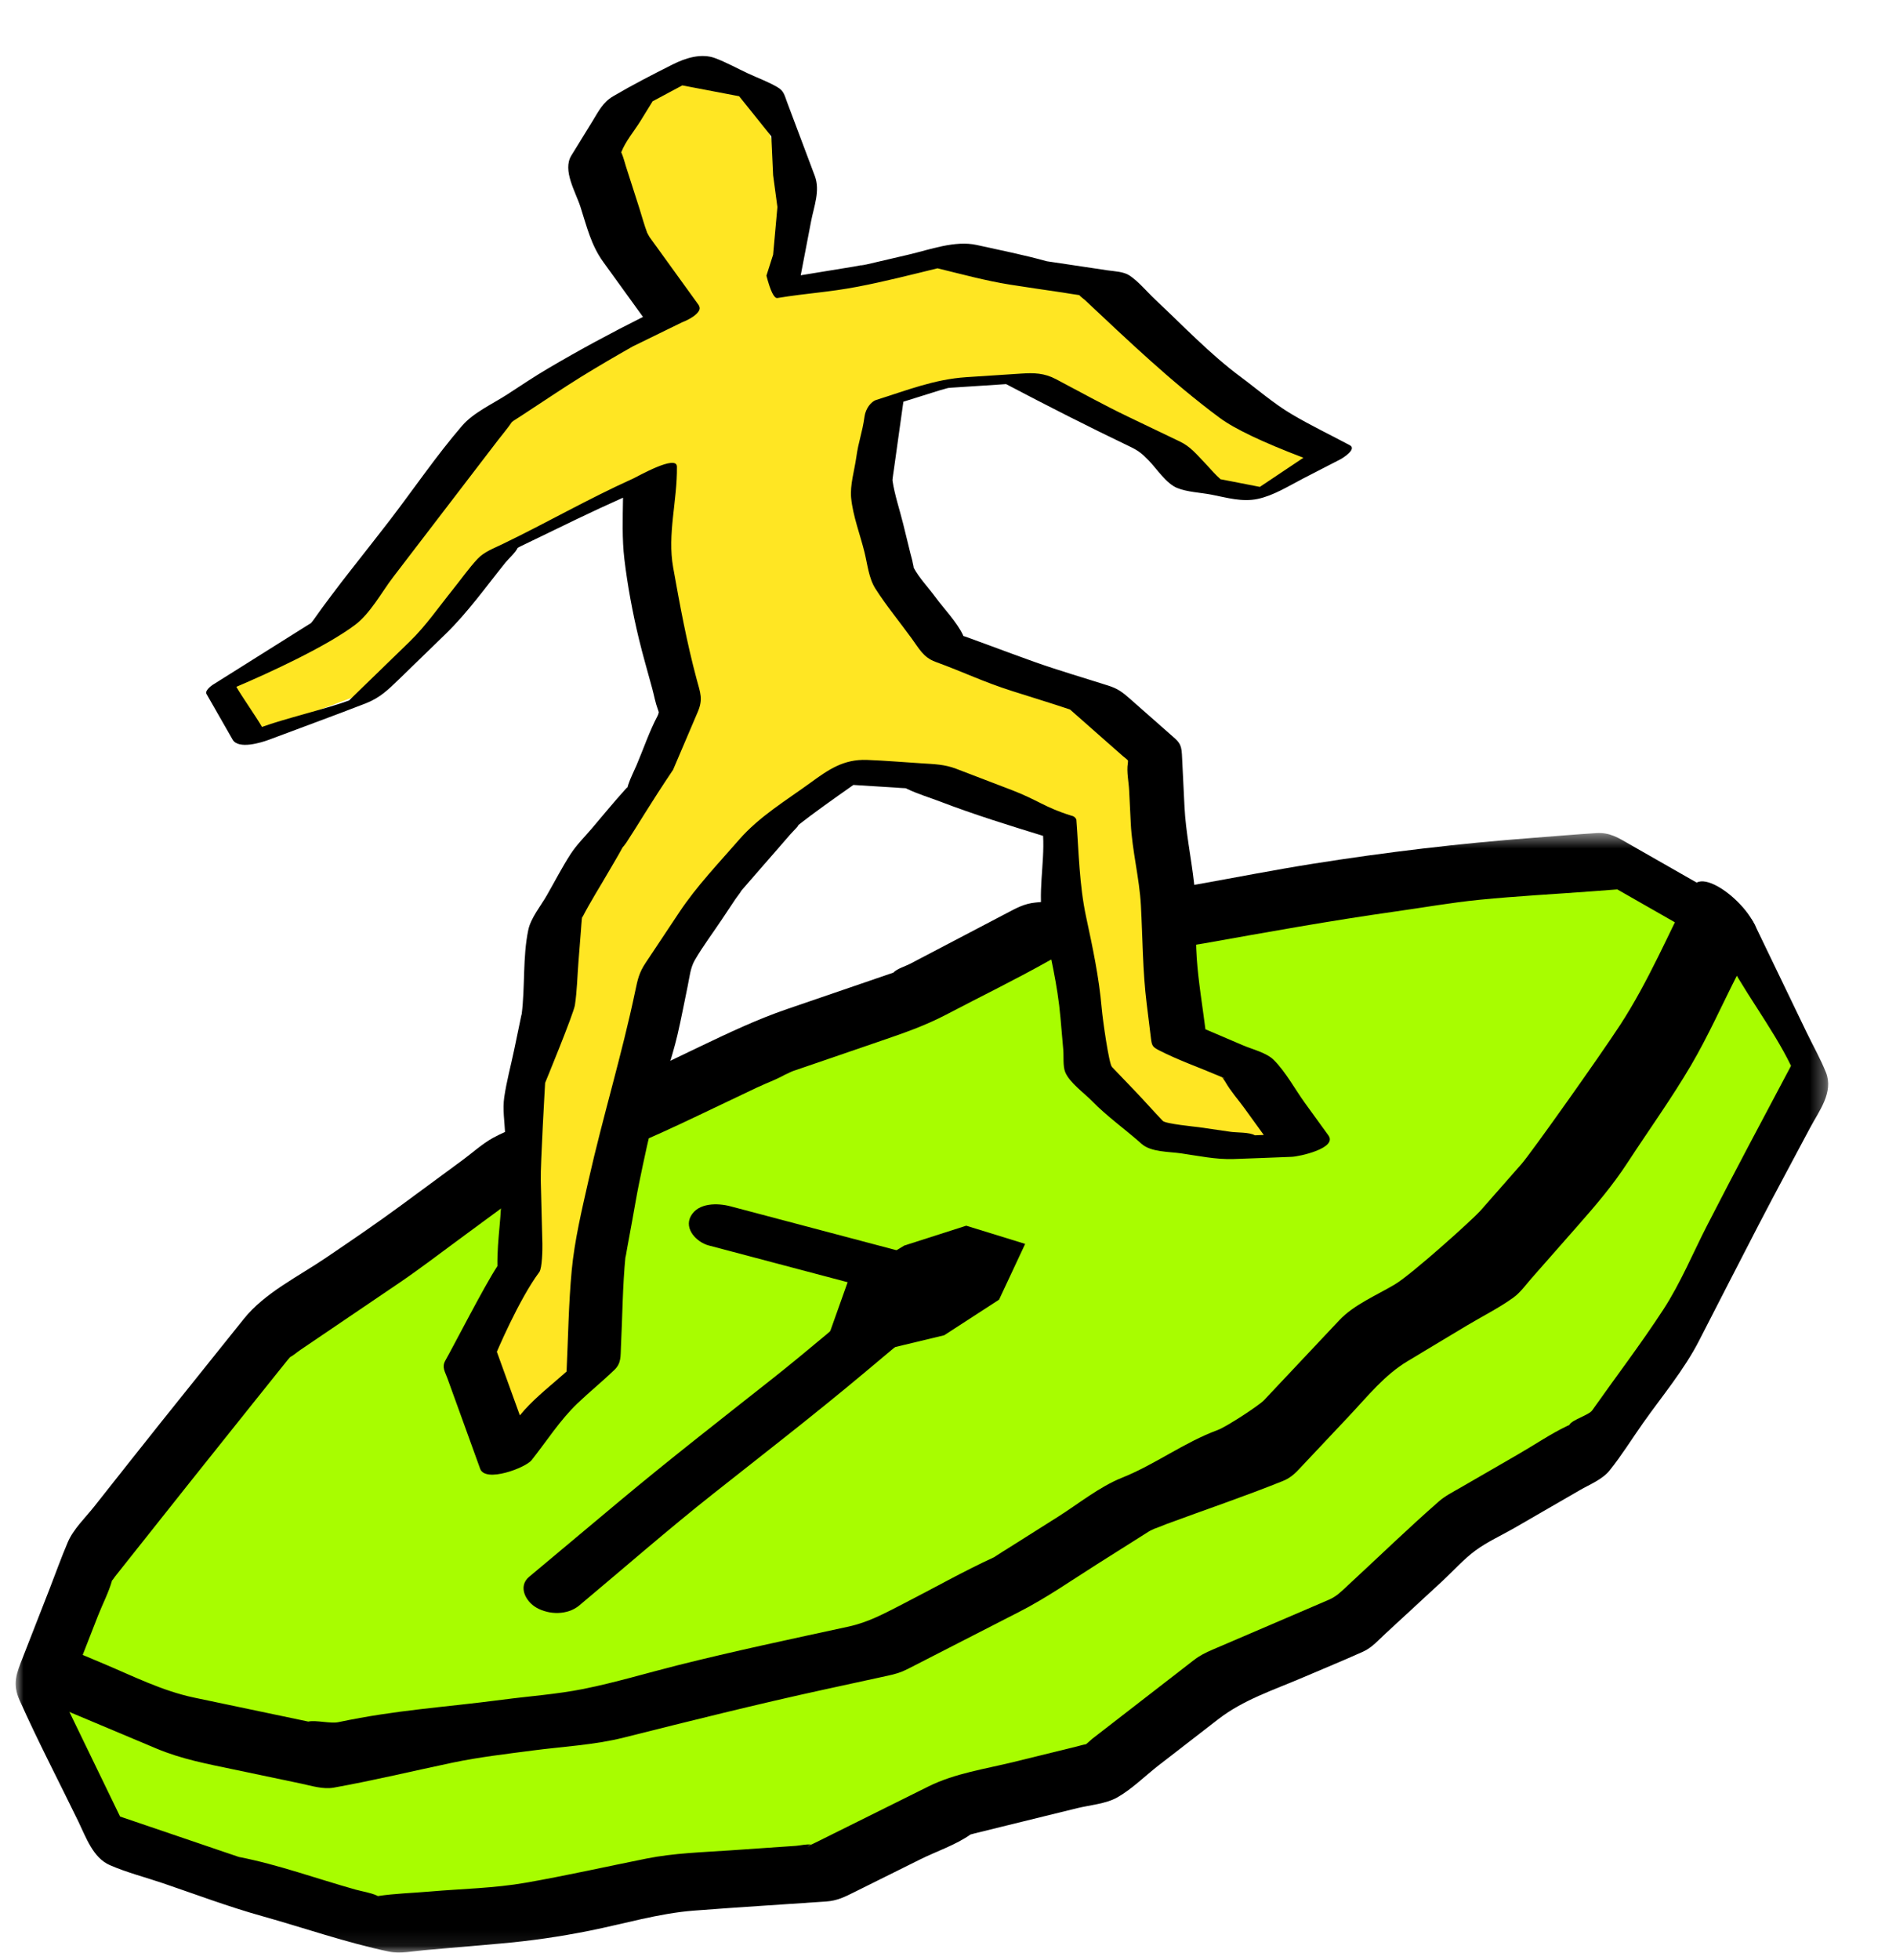 <svg height="125" viewBox="0 0 121 125" width="121" xmlns="http://www.w3.org/2000/svg" xmlns:xlink="http://www.w3.org/1999/xlink"><mask id="a" fill="#fff"><path d="m0 .511h115.671v71.406h-115.671z" fill="#fff" fill-rule="evenodd"/></mask><g fill="none" fill-rule="evenodd"><path d="m0 0h120v125h-120z" transform="translate(.999)"/><path d="m109.769 56.598 4.451 9.233-4.205 7.92-4.243 8.245-5.424 7.686-8.232 4.756-6.843 6.312-8.582 3.681-7.474 5.787-9.182 2.257-8.448 4.197-9.417.648-9.131 1.827-9.405.821-9.095-2.543-8.599-2.924-4.497-9.281 3.338-8.547 5.733-7.229 5.823-7.265 7.689-5.212 7.45-5.482 8.542-3.604 8.293-3.944 8.698-2.979 8.246-4.324 9.269-.93 8.983-1.598 9.066-1.278 9.356-.704z" fill="#a8fd00" transform="translate(1 2.782)"/><path d="m107.969 25.493c-.915 1.778-1.713 3.716-2.805 5.393-1.431 2.2-3.04 4.306-4.554 6.452-.213.303-1.276.593-1.455.918l-.007.018c-.034.012-.072.026-.128.054-1.06.506-2.068 1.195-3.084 1.781l-3.742 2.163c-.478.276-.959.514-1.372.875-1.982 1.735-3.88 3.578-5.815 5.364-.41.379-.704.692-1.208.907-1.2.515-2.4 1.029-3.599 1.545l-3.804 1.63c-.485.21-.817.371-1.229.69l-6.45 4.993c-.055.042-.279.238-.4.35l-.013.005c-.204.036-.408.1-.61.15l-3.991.98c-1.821.449-3.76.723-5.447 1.562l-7.19 3.572c-.094.046-.196.09-.292.14-.278-.05-.716.06-.974.078l-4.24.292c-1.783.122-3.552.17-5.304.52-2.564.513-5.124 1.09-7.7 1.54-2 .352-4.095.386-6.116.562-1.103.096-2.235.125-3.33.29-.018-.011-.029-.02-.057-.033-.41-.186-.923-.258-1.356-.378-2.455-.687-4.945-1.597-7.448-2.083-.002 0 .002.002.001.002l-.021-.008c-.527-.18-1.056-.359-1.585-.538l-4.297-1.462-1.684-.572c-1.185-2.442-2.368-4.885-3.552-7.328.716-1.829 1.43-3.66 2.145-5.489.283-.722.684-1.486.895-2.245.063-.049.144-.187.182-.237.32-.401.637-.802.955-1.204 2.616-3.297 5.234-6.59 7.866-9.874l2.197-2.741c.045-.055.104-.118.156-.182.23-.123.457-.325.662-.464 2.093-1.418 4.187-2.836 6.278-4.255 1.299-.88 2.545-1.836 3.808-2.765l3.253-2.395c.39-.286.762-.608 1.193-.823 2.137-1.066 4.445-1.876 6.644-2.803 1.348-.568 2.661-1.172 3.983-1.801 1.312-.625 2.625-1.25 3.939-1.874.677-.322 1.46-.59 2.093-.996-.546.35-.015.014.26-.08l1.461-.5 4.124-1.414c1.46-.5 2.817-.967 4.179-1.68 2.207-1.158 4.463-2.253 6.634-3.478.023-.013.05-.028.074-.039.236.074.722-.077.961-.101l4.057-.407c1.577-.159 3.179-.244 4.741-.522 4.046-.72 8.079-1.45 12.147-2.024 1.808-.253 3.62-.577 5.436-.756 2.373-.235 4.763-.359 7.14-.537l1.638-.124 6.721 3.836c1.19 2.469 3.177 4.95 4.367 7.417-1.791 3.37-3.585 6.738-5.331 10.133m-57.2 39.545c-.04.02-.083.039-.118.063-.204.14-.034-.043.117-.063m64.76-49.255c-.346-.87-.823-1.707-1.23-2.55l-3.196-6.63c-.122-.313-.304-.602-.53-.854-.254-.321-.567-.598-.925-.724l-6.639-3.79c-.732-.418-1.26-.772-2.132-.719-1.355.082-2.71.204-4.065.306-4.707.354-9.356.91-14.023 1.65-2.463.39-4.915.874-7.37 1.311-1.98.353-3.965.523-5.967.724l-4.379.44c-.704.071-1.195.344-1.818.672l-4.126 2.162c-.681.357-1.361.714-2.043 1.07-.294.156-.844.316-1.07.562v.003l-.314.106-1.79.614-4.682 1.604c-1.94.665-3.73 1.52-5.586 2.404-1.88.894-3.743 1.83-5.66 2.639l-4.362 1.84c-1.032.435-2.171.792-3.154 1.33-.69.38-1.32.958-1.953 1.424l-3.904 2.873c-1.585 1.166-3.204 2.266-4.834 3.37-1.742 1.182-3.884 2.22-5.216 3.881-1.742 2.174-3.487 4.345-5.227 6.52-1.45 1.814-2.886 3.638-4.327 5.457-.56.707-1.318 1.424-1.677 2.261-.421.985-.781 1.999-1.17 2.996l-1.721 4.405c-.38.974-.662 1.622-.191 2.68 1.169 2.62 2.508 5.175 3.76 7.756.485 1.001.929 2.301 2.007 2.77 1.078.47 2.266.771 3.38 1.15 2.09.711 4.17 1.496 6.298 2.09 2.693.753 5.398 1.701 8.134 2.274.713.15 1.518-.028 2.236-.09l4.825-.421c1.979-.172 3.803-.435 5.75-.825 2.173-.434 4.417-1.108 6.63-1.278 2.817-.217 5.64-.388 8.46-.583.7-.048 1.177-.29 1.804-.602l4.207-2.09c1.01-.501 2.27-.921 3.194-1.58.094-.022.189-.053.273-.073.591-.146 1.182-.29 1.774-.437l4.757-1.169c.792-.195 1.838-.276 2.56-.684.934-.527 1.79-1.384 2.634-2.04l3.816-2.952c1.603-1.241 3.519-1.855 5.38-2.652 1.286-.552 2.584-1.081 3.86-1.656.574-.258.973-.73 1.437-1.157l3.598-3.32c.7-.645 1.379-1.417 2.148-1.982.75-.55 1.661-.96 2.467-1.425l4.182-2.416c.634-.366 1.436-.678 1.904-1.26.767-.954 1.426-2.02 2.132-3.02 1.206-1.708 2.607-3.372 3.567-5.236 1.269-2.467 2.53-4.939 3.808-7.402 1.075-2.071 2.187-4.123 3.28-6.184.576-1.083 1.523-2.278 1.02-3.542" fill="#000" mask="url(#a)" transform="translate(1 52.623)"/><g transform="translate(1 2.834)"><path d="m106.997 53.752c-1.493 2.924-2.806 6.036-4.6 8.788-1.292 1.981-5.691 8.183-6.303 8.877-.876.996-1.754 1.992-2.63 2.99-.454.514-4.337 4.017-5.44 4.68-1.164.697-2.611 1.291-3.553 2.29l-4.808 5.106c-.296.314-2.373 1.683-2.959 1.899-2.146.793-3.974 2.19-6.099 3.04-1.444.579-2.772 1.66-4.08 2.487l-3.057 1.93c-.31.197-.627.386-.932.59-.04.026-.059.04-.082.056-1.97.906-3.876 1.987-5.805 2.975-1.207.618-2.204 1.175-3.515 1.461-3.64.79-7.276 1.557-10.889 2.464-1.994.502-3.99 1.105-6.008 1.509-1.7.34-3.476.462-5.195.689-3.82.502-6.677.637-10.452 1.43-.503.104-1.413-.144-1.917-.038l-7.283-1.528c-2.04-.429-3.892-1.37-5.814-2.177l-3.472-1.459c-.794-.333-1.748 1.299-1.604 2.044.184.947 1.036 1.711 1.882 2.067l6.594 2.771c1.63.684 3.232.977 4.972 1.343l4.266.895c.678.142 1.4.38 2.086.258 2.539-.455 5.058-1.063 7.582-1.593 1.686-.353 3.385-.548 5.095-.773 1.923-.253 3.94-.351 5.824-.824 4.278-1.074 8.545-2.141 12.855-3.079 1.323-.288 2.649-.575 3.973-.864.515-.112.86-.208 1.322-.445l7.131-3.653c1.716-.88 3.31-1.995 4.938-3.024l3.279-2.071c.273-.173.641-.249.183-.131.332-.086.661-.245.982-.363 2.464-.911 4.963-1.755 7.4-2.735.587-.236.872-.58 1.307-1.042l2.93-3.11c1.206-1.28 2.243-2.603 3.748-3.506l3.762-2.259c.976-.585 2.042-1.115 2.966-1.78.45-.324.79-.811 1.157-1.228l2.93-3.33c1.17-1.327 2.244-2.58 3.206-4.057 1.348-2.066 2.807-4.09 4.055-6.217 1.095-1.865 1.987-3.88 2.971-5.806l1.138-2.228c.652-1.276-3.263-4.834-4.037-3.32" fill="#000"/><path d="m59.09 77.672-13.47-3.562c-.82-.217-2.066-.241-2.537.635-.44.817.393 1.662 1.145 1.861l10.834 2.866c-2.276 1.931-4.545 3.876-6.886 5.726-3.241 2.56-6.5 5.094-9.669 7.743l-5.737 4.8c-.733.613-.22 1.573.454 1.962.819.475 2 .489 2.745-.135 2.849-2.383 5.652-4.835 8.566-7.138 3.227-2.55 6.481-5.068 9.634-7.71 1.942-1.63 3.885-3.257 5.827-4.885.921-.773-.049-1.935-.905-2.162" fill="#000"/><path d="m41.964 17.213-3.337-4.616-1.724-5.37 2.235-3.627 3.931-2.101 4.182 1.949 2.23 5.931-1.21 6.308 5.772-.946 5.608-1.308 4.831 1.121 4.936.736 3.368 3.158 3.373 3.062 3.482 2.584 3.891 2.077-4.192 2.157-3.821-.744-2.153-2.229-4.574-2.193-4.31-1.652h-4.831l-4.634 1.652-.787 5.068 1.377 5.599 3.307 4.541 4.899 1.792 5.032 1.604 3.837 3.381.222 4.537.618 4.53.137 4.573.568 4.607 4.363 1.862 3.575 4.938-4.1.155-4.414-.638-4.476-4.643-.451-5.157-1.059-4.948-.383-5.089-4.69-1.447-4.519-1.731-4.908-.306-4.737 3.448-3.793 4.357-3.149 4.73-.984 4.692-1.362 4.651-1.067 4.721-.868 4.73-.341 6.716-2.792 2.529-2.711 3.428-2.37-6.545 4.274-5.714-.143-5.641-.263-5.525 1.14-5.444.433-5.504 2.712-4.712 3.547-4.133 2.093-4.91-1.332-4.954-.909-5.059-.059-4.862-4.86 2.199-4.788 2.663-4.278 4.777-4.574 4.44-6.422 2.412-1.67-2.918 6.462-4.059 3.278-4.285 3.261-4.25 3.288-4.299 4.539-2.951 3.64-2.143z" fill="#ffe623"/><path d="m54.26 14.042.01-.002c-.171.004-.285.026-.316.042.101-.019.202-.034.299-.038.003 0 .005 0 .008-.002" fill="#000"/><path d="m76.892 27.734c-.36-.315-.678-.704-1.006-1.046-.517-.535-.91-1.034-1.575-1.353l-3.328-1.595c-1.554-.746-3.064-1.582-4.587-2.387-.759-.4-1.404-.412-2.246-.357-1.162.076-2.325.151-3.486.228-2.039.134-3.806.845-5.742 1.451-.34.107-.677.556-.747 1.052-.152 1.092-.38 1.542-.532 2.636-.114.806-.403 1.75-.324 2.563.112 1.151.58 2.355.856 3.478.186.755.27 1.644.688 2.301.695 1.09 1.54 2.113 2.301 3.158.489.67.758 1.231 1.536 1.517 1.894.693 2.989 1.256 4.91 1.869 1.226.39 2.459.764 3.679 1.173.121.103.24.213.362.319l1.573 1.387 1.427 1.256c.097.085.238.182.332.287.002.031.01.096-.006.187-.09.525.059 1.192.084 1.727l.103 2.087c.086 1.764.553 3.495.648 5.257.113 2.098.109 4.154.366 6.24.091.743.185 1.487.275 2.231.057.455.091.542.516.76 1.218.625 2.552 1.09 3.81 1.627.068.029.139.057.208.088.068.09.149.185.204.284.338.597.832 1.148 1.233 1.702l1.229 1.697-.072.002c-.165.007-.332.012-.497.02-.356-.208-1.139-.163-1.55-.223l-2.02-.293c-.194-.028-2.123-.212-2.304-.401-.519-.538-1.252-1.364-1.77-1.902-.454-.47-1.022-1.07-1.476-1.54-.194-.2-.591-3.011-.655-3.744-.174-1.998-.574-3.868-.996-5.833-.435-2.034-.465-4.134-.622-6.207-.06-.135-.167-.216-.316-.244-1.702-.526-2.143-.997-3.806-1.634l-3.554-1.36c-.724-.278-1.398-.294-2.174-.343-1.17-.073-2.342-.176-3.514-.219-1.5-.056-2.466.629-3.582 1.44-1.578 1.149-3.29 2.17-4.575 3.646-1.312 1.508-2.7 2.952-3.81 4.617l-2.16 3.245c-.41.616-.503 1.041-.657 1.782-.851 4.06-2.064 8.008-2.978 12.055-.428 1.892-.9 3.858-1.08 5.786-.2 2.134-.226 4.297-.328 6.44-.9.802-1.89 1.57-2.694 2.461-.098.108-.19.224-.286.335l-1.468-4.056c-.05.124 1.386-3.314 2.708-5.082.185-.247.205-1.47.197-1.8l-.103-4.054c-.025-.992.278-6.215.278-6.215s1.819-4.414 1.901-4.961c.138-.91.154-1.851.227-2.769l.159-2.013c.019-.24.03-.48.057-.72.025-.24.065-.162.016-.067.523-1.02 1.15-1.998 1.722-2.991.274-.476.563-.947.823-1.43.014-.029.032-.056.048-.084.02-.007.185-.222.23-.291.723-1.095 1.509-2.456 2.982-4.644l1.578-3.698c.346-.814.163-1.203-.07-2.069-.641-2.385-1.065-4.698-1.5-7.128-.386-2.148.266-4.26.239-6.443-.009-.796-2.506.629-2.77.749-2.997 1.356-5.403 2.763-8.364 4.194-.547.265-1.17.49-1.59.941-.566.605-1.054 1.308-1.574 1.952-.895 1.112-1.728 2.324-2.754 3.32l-3.874 3.76c-1.297.487-4.259 1.201-5.555 1.688-.371-.65-1.266-1.91-1.637-2.559 2.093-.888 5.738-2.567 7.579-3.952.976-.734 1.692-2.083 2.427-3.045.594-.777 1.188-1.553 1.782-2.327 1.641-2.139 3.28-4.277 4.917-6.418.288-.378.614-.751.881-1.149.034-.028.073-.06.135-.1.298-.184.589-.382.883-.573 1.12-.728 2.228-1.482 3.363-2.186 1.11-.687 2.245-1.346 3.38-1.99-.023.02.198-.092.407-.194l1.246-.61 1.44-.703c.37-.145.698-.326.902-.52.045-.04.082-.08.116-.123.085-.106.134-.217.103-.321-.009-.053-.03-.104-.067-.156-.847-1.17-1.692-2.34-2.538-3.511-.19-.264-.383-.526-.573-.791-.05-.072-.138-.248-.164-.291-.192-.505-.332-1.042-.496-1.555l-.857-2.67c-.087-.272-.155-.56-.264-.821-.017-.042-.03-.07-.042-.091.004-.003.008-.006.012-.016.258-.677.838-1.36 1.217-1.976.258-.42.516-.839.777-1.259l1.895-1.014 3.626.691 2.056 2.559.113 2.478.274 2.032-.274 3.038-.427 1.338c.258.985.491 1.46.701 1.426 1.922-.316 3.218-.358 5.13-.723 1.706-.326 3.398-.761 5.088-1.172 1.539.374 3.081.796 4.64 1.044 1.109.176 2.221.332 3.333.498.354.053.713.122 1.072.167.084.105.306.261.355.308 2.79 2.615 5.528 5.237 8.601 7.516.947.703 2.73 1.553 5.35 2.55l-2.78 1.859-1.827-.356-.683-.131zm.155 38.167c.223.114.019.056-.054-.023zm4.356-42.334c-1.134-.675-2.169-1.577-3.228-2.363-1.952-1.447-3.686-3.277-5.46-4.94-.516-.484-1.03-1.12-1.617-1.516-.387-.263-.966-.272-1.426-.34l-2.663-.399c-.366-.053-.732-.11-1.098-.163l-.102-.015c-1.472-.41-2.991-.71-4.48-1.04-1.388-.306-2.998.302-4.36.62-.9.21-1.8.417-2.7.63l.02-.002c-.012 0-.024.004-.036.004-.255.06-.335.056-.298.04-.164.028-.326.065-.48.09-1.124.184-2.25.37-3.374.552.22-1.14.438-2.283.658-3.426.185-.968.595-1.968.242-2.907l-1.768-4.702c-.169-.448-.202-.721-.618-.964-.588-.346-1.262-.588-1.88-.877-.687-.32-1.375-.702-2.084-.97-.896-.34-1.916-.01-2.74.407-1.267.637-2.553 1.298-3.776 2.017-.665.39-.929.955-1.323 1.593l-1.35 2.192c-.58.944.272 2.307.585 3.284.406 1.261.675 2.427 1.447 3.496.847 1.17 1.694 2.34 2.54 3.513-2.057 1.03-4.05 2.104-6.042 3.277-.896.527-1.758 1.107-2.629 1.673-.926.6-2.148 1.15-2.876 1.996-1.64 1.904-3.08 4.027-4.611 6.023-1.62 2.11-3.333 4.18-4.865 6.352-.096.135-.154.194-.173.213l-.324.202-2.222 1.396c-1.244.78-2.487 1.562-3.73 2.343-.09.056-.496.376-.388.566l1.67 2.918c.374.652 1.848.187 2.332.006 2.05-.771 4.112-1.52 6.155-2.312.91-.353 1.445-.875 2.125-1.535l2.979-2.891c1.42-1.38 2.582-3.02 3.823-4.559.203-.253.628-.62.779-.937.05-.03.095-.056.136-.075l3.64-1.76c.976-.471 1.96-.922 2.947-1.366-.018 1.306-.066 2.637.086 3.912.2 1.684.529 3.443.927 5.092.256 1.065.57 2.117.853 3.175.117.431.198.9.355 1.319.022.053.044.122.061.192-.013.04-.034.146-.079.23-.525.993-.896 2.101-1.336 3.134-.175.411-.392.824-.532 1.248-.029.088-.037.131-.04.159-.024.017-.06.048-.126.12-.758.83-1.467 1.709-2.198 2.562-.448.521-.953 1.024-1.326 1.603-.544.844-1.009 1.752-1.51 2.623-.386.673-1.021 1.44-1.18 2.199-.365 1.741-.198 3.618-.423 5.387.001-.073-.093.417-.123.554l-.36 1.729c-.208.99-.48 1.992-.628 2.996-.113.77.023 1.601.06 2.376.054 1.125-.296 2.161-.253 3.288.07 1.842-.268 3.294-.244 5.114-.84 1.271-2.793 5.095-3.318 6.015-.246.432-.03.706.134 1.161.266.735.532 1.47.799 2.203.427 1.184.856 2.367 1.285 3.55.33.91 2.9-.065 3.282-.55.949-1.2 1.824-2.572 2.932-3.627.765-.73 1.59-1.397 2.352-2.131.45-.436.387-.87.418-1.478.097-1.925.102-3.881.293-5.8-.037.369.087-.397.112-.533l.323-1.757c.14-.76.264-1.522.418-2.279.328-1.6.67-3.22 1.09-4.798.421-1.58.994-3.125 1.37-4.716.243-1.034.436-2.083.654-3.121.12-.572.166-1.156.457-1.659.52-.897 1.16-1.743 1.735-2.606l.84-1.262c.09-.134.617-.82.287-.437.668-.777 1.346-1.546 2.019-2.32.407-.467.815-.934 1.22-1.402.129-.148.835-.85.319-.437 1.188-.95 2.45-1.823 3.697-2.706l2.67.167c.225.015.452.037.677.043.023.013.048.025.088.045.677.324 1.425.545 2.126.814 2.156.826 4.341 1.5 6.547 2.18.101 1.794-.368 3.726.007 5.478.436 2.04.918 4.026 1.1 6.1l.181 2.073c.036.412-.032 1.035.123 1.416.277.679 1.241 1.358 1.737 1.871.88.913 2.192 1.858 3.136 2.704.595.534 1.75.495 2.517.607 1.112.16 2.221.4 3.346.363 1.24-.04 2.482-.094 3.722-.141.482-.018 2.928-.55 2.339-1.365l-1.504-2.076c-.632-.873-1.217-1.97-1.978-2.733-.468-.468-1.357-.676-1.961-.934l-2.406-1.027c-.19-1.506-.449-3.022-.554-4.534-.111-1.587.007-3.199-.17-4.78-.182-1.63-.532-3.246-.612-4.883l-.164-3.332c-.035-.719-.223-.826-.76-1.3l-2.584-2.276c-.459-.404-.761-.626-1.34-.811-1.579-.504-3.179-.968-4.741-1.522-.992-.352-1.977-.723-2.964-1.085-.459-.168-.916-.34-1.376-.504-.057-.02-.124-.04-.19-.061-.002-.016-.006-.036-.027-.078-.405-.842-1.196-1.64-1.747-2.396-.43-.59-1.051-1.23-1.398-1.893.024.003-.042-.238-.048-.278-.029-.198-.098-.397-.145-.591l-.473-1.925c-.222-.901-.542-1.832-.679-2.752 0-.025-.001-.05.002-.078.023-.21.058-.42.088-.628l.26-1.859.345-2.462c.25-.08.501-.158.752-.236l1.582-.495c.101-.032.336-.094.521-.146l.211-.019 1.613-.105 1.876-.123c2.624 1.381 5.252 2.715 7.928 3.998.527.253.765.448 1.176.875.511.528 1.115 1.465 1.808 1.75.647.266 1.51.295 2.195.428.983.191 1.957.486 2.958.271 1.028-.22 1.984-.833 2.91-1.31l2.357-1.213c.15-.078 1.074-.65.605-.9-1.243-.664-2.53-1.278-3.741-1.998z" fill="#000"/><path d="m64.424 76.507-1.666 3.558-3.501 2.27-4.043.971-3.551-.331 1.503-4.225 3.543-2.137 3.954-1.267z" fill="#000"/></g></g></svg>